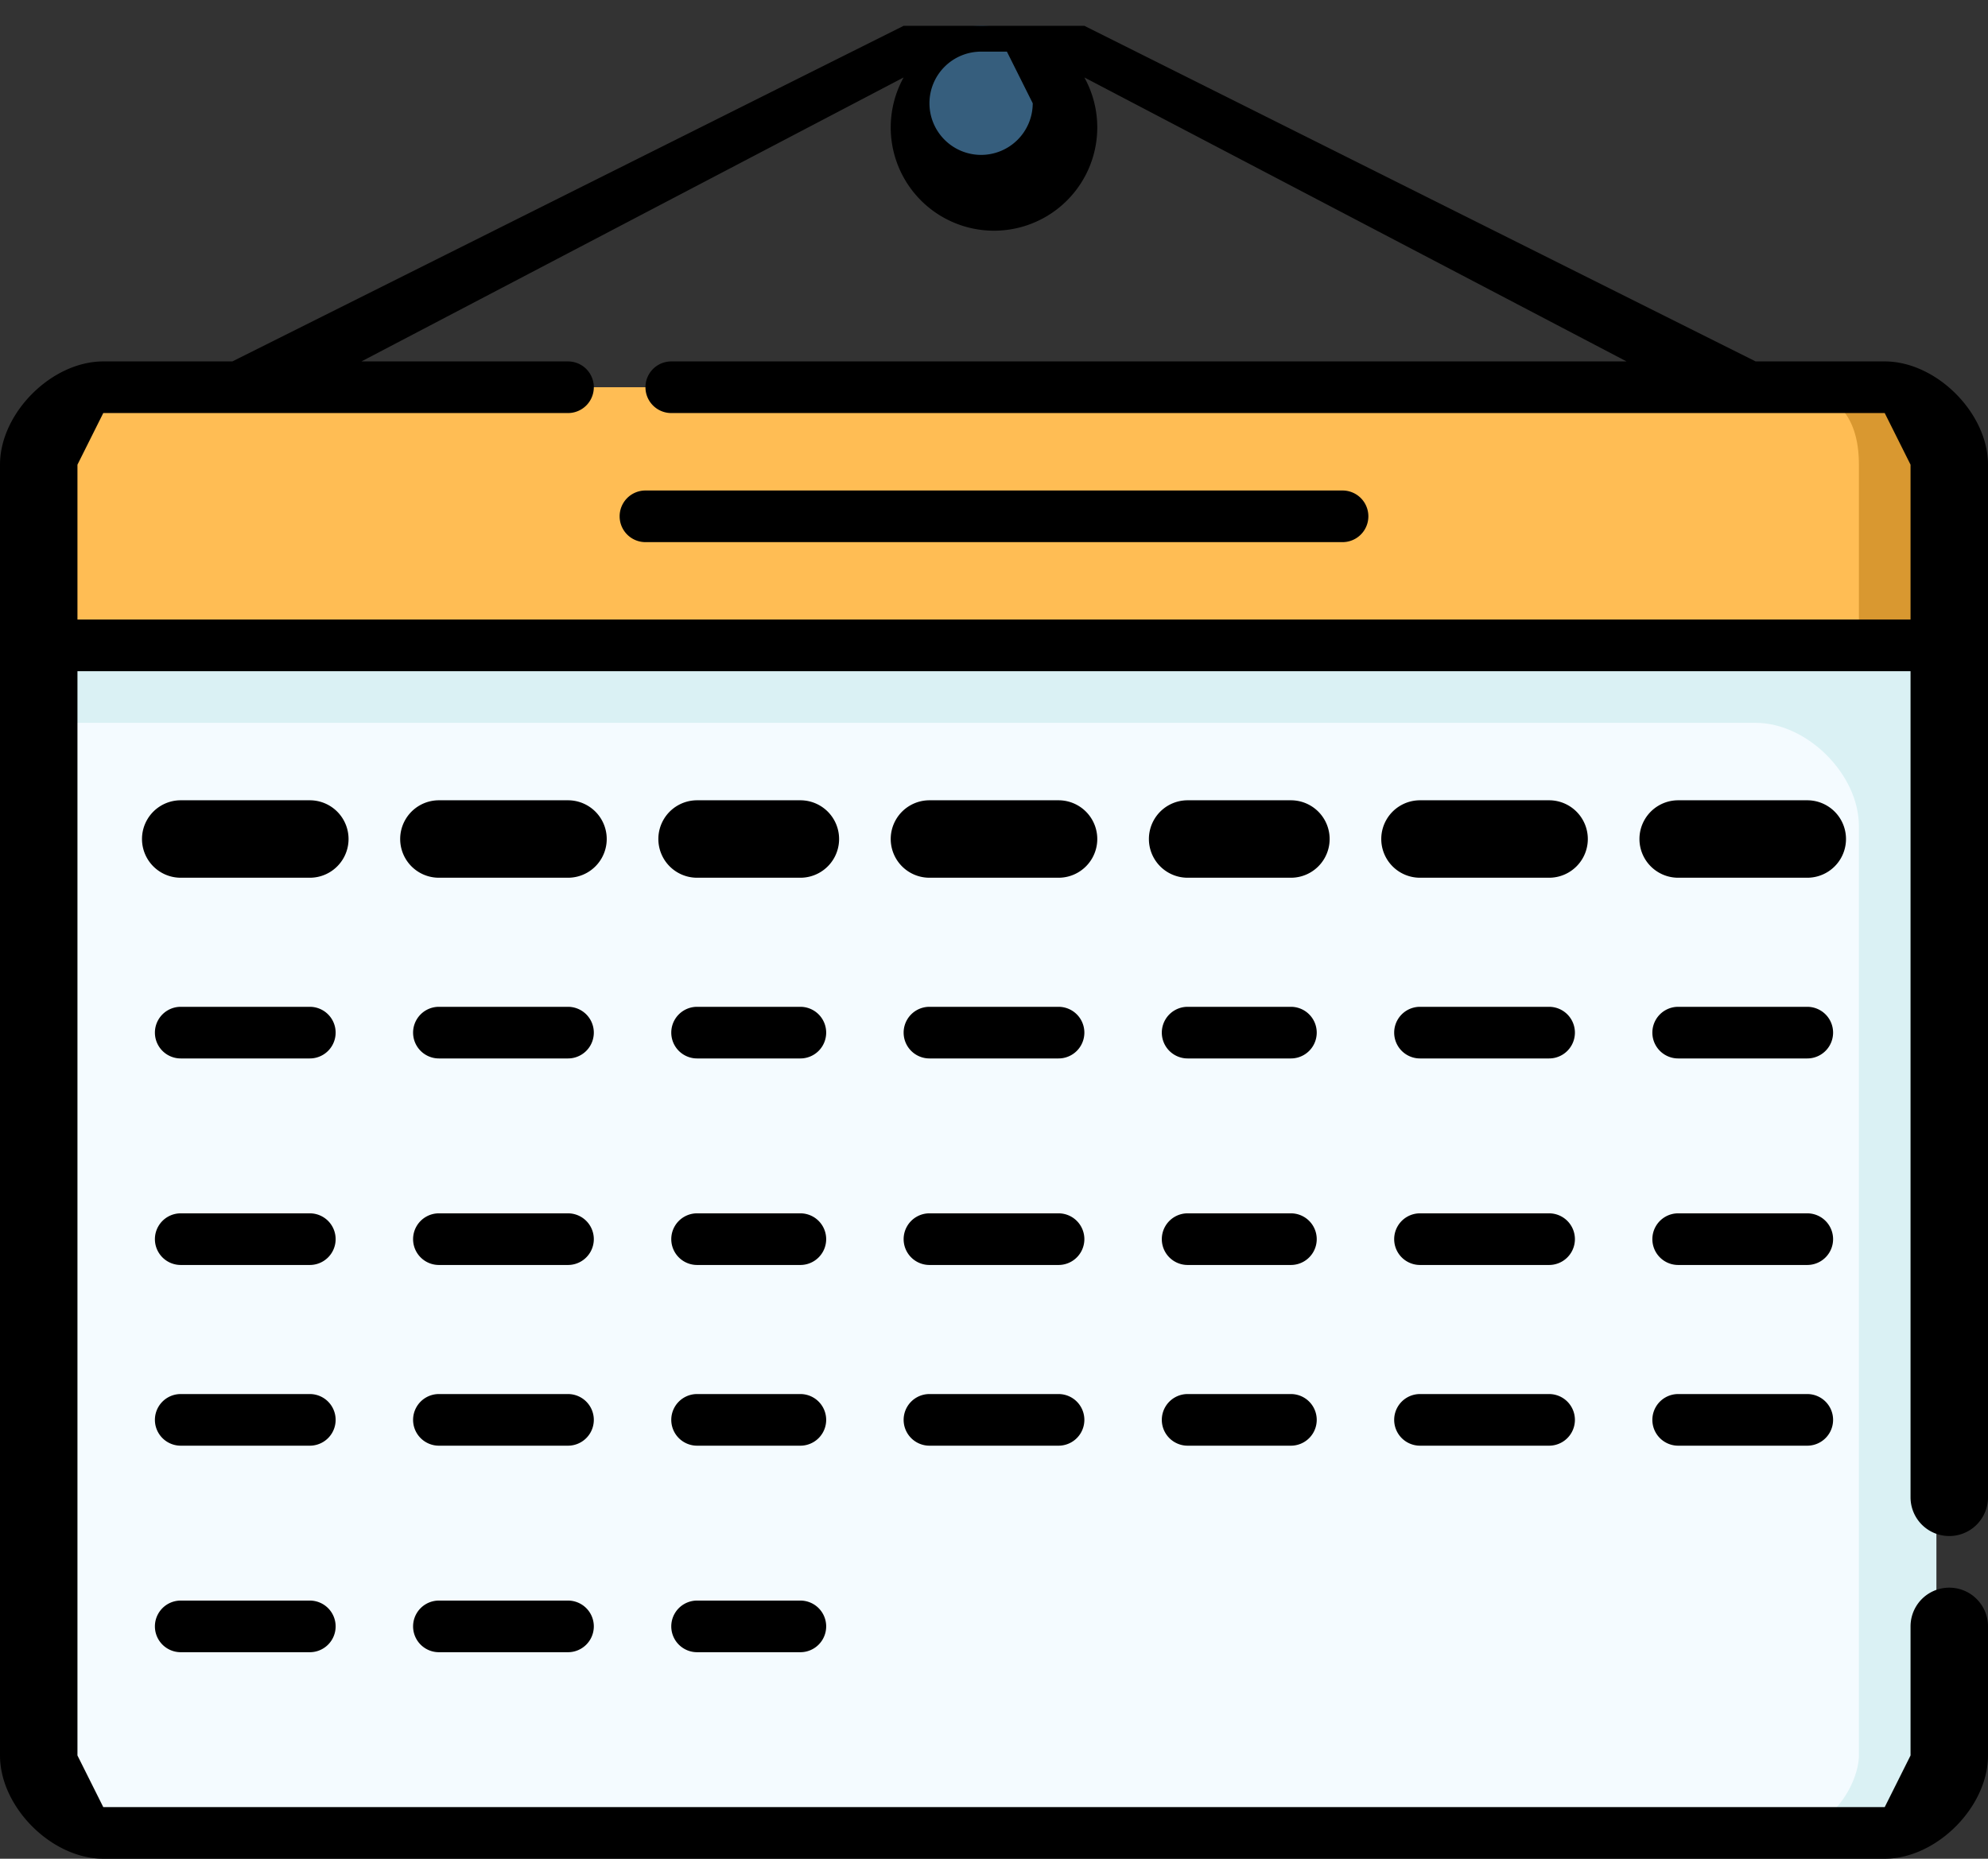 <svg width="77" height="72" fill="none" xmlns="http://www.w3.org/2000/svg"><rect width="100%" height="100%" fill="#333333" stroke="none"/><path d="m75 25-3 3H5l-3-3v-7c0-2 1-3 2-3h69c1 0 2 1 2 3v7Z" fill="#FFBD54"/><path d="M73 15h-4c2 0 3 1 3 3v10l3-3v-7c0-2-1-3-2-3Z" fill="#D99830"/><path d="M75 25H2v43l2 3h69l2-3V25Z" fill="#F4FBFF"/><path d="M72 25H2v3h66c2 0 4 2 4 4v36c0 1-1 3-3 3h4l2-3V25h-3Z" fill="#DAF1F4"/><path d="M38 7a3 3 0 1 0 0-6 3 3 0 0 0 0 6Z" fill="#365E7D"/><path d="M52 19H25a1 1 0 1 0 0 2h27a1 1 0 1 0 0-2ZM12 31H7a1 1 0 1 0 0 3h5a1 1 0 1 0 0-3ZM22 31h-5a1 1 0 1 0 0 3h5a1 1 0 1 0 0-3ZM31 31h-4a1 1 0 1 0 0 3h4a1 1 0 1 0 0-3ZM41 31h-5a1 1 0 1 0 0 3h5a1 1 0 1 0 0-3ZM50 31h-4a1 1 0 1 0 0 3h4a1 1 0 1 0 0-3ZM60 31h-5a1 1 0 1 0 0 3h5a1 1 0 1 0 0-3ZM70 31h-5a1 1 0 1 0 0 3h5a1 1 0 1 0 0-3ZM12 39H7a1 1 0 1 0 0 2h5a1 1 0 1 0 0-2ZM22 39h-5a1 1 0 1 0 0 2h5a1 1 0 1 0 0-2ZM31 39h-4a1 1 0 1 0 0 2h4a1 1 0 1 0 0-2ZM41 39h-5a1 1 0 1 0 0 2h5a1 1 0 1 0 0-2ZM50 39h-4a1 1 0 1 0 0 2h4a1 1 0 1 0 0-2ZM60 39h-5a1 1 0 1 0 0 2h5a1 1 0 1 0 0-2ZM70 39h-5a1 1 0 1 0 0 2h5a1 1 0 1 0 0-2ZM12 47H7a1 1 0 1 0 0 2h5a1 1 0 1 0 0-2ZM22 47h-5a1 1 0 1 0 0 2h5a1 1 0 1 0 0-2ZM31 47h-4a1 1 0 1 0 0 2h4a1 1 0 1 0 0-2ZM41 47h-5a1 1 0 1 0 0 2h5a1 1 0 1 0 0-2ZM50 47h-4a1 1 0 1 0 0 2h4a1 1 0 1 0 0-2ZM60 47h-5a1 1 0 1 0 0 2h5a1 1 0 1 0 0-2ZM70 47h-5a1 1 0 1 0 0 2h5a1 1 0 1 0 0-2ZM12 54H7a1 1 0 1 0 0 2h5a1 1 0 1 0 0-2ZM22 54h-5a1 1 0 1 0 0 2h5a1 1 0 1 0 0-2ZM31 54h-4a1 1 0 1 0 0 2h4a1 1 0 1 0 0-2ZM41 54h-5a1 1 0 1 0 0 2h5a1 1 0 1 0 0-2ZM50 54h-4a1 1 0 1 0 0 2h4a1 1 0 1 0 0-2ZM60 54h-5a1 1 0 1 0 0 2h5a1 1 0 1 0 0-2ZM70 54h-5a1 1 0 1 0 0 2h5a1 1 0 1 0 0-2ZM12 62H7a1 1 0 1 0 0 2h5a1 1 0 1 0 0-2ZM22 62h-5a1 1 0 1 0 0 2h5a1 1 0 1 0 0-2ZM31 62h-4a1 1 0 1 0 0 2h4a1 1 0 1 0 0-2Z" fill="#000"/><path d="M73 14h-5L42 1h-7L9 14H4c-2 0-4 2-4 4v50c0 2 2 4 4 4h69c2 0 4-2 4-4v-5a1 1 0 1 0-3 0v5l-1 2H4l-1-2V26h71v32a1 1 0 1 0 3 0V18c0-2-2-4-4-4ZM40 4a2 2 0 1 1-2-2h1l1 2ZM3 18l1-2h18a1 1 0 1 0 0-2h-8L35 3a4 4 0 1 0 7 0l21 11H26a1 1 0 1 0 0 2h47l1 2v6H3v-6Z" fill="#000"/></svg>